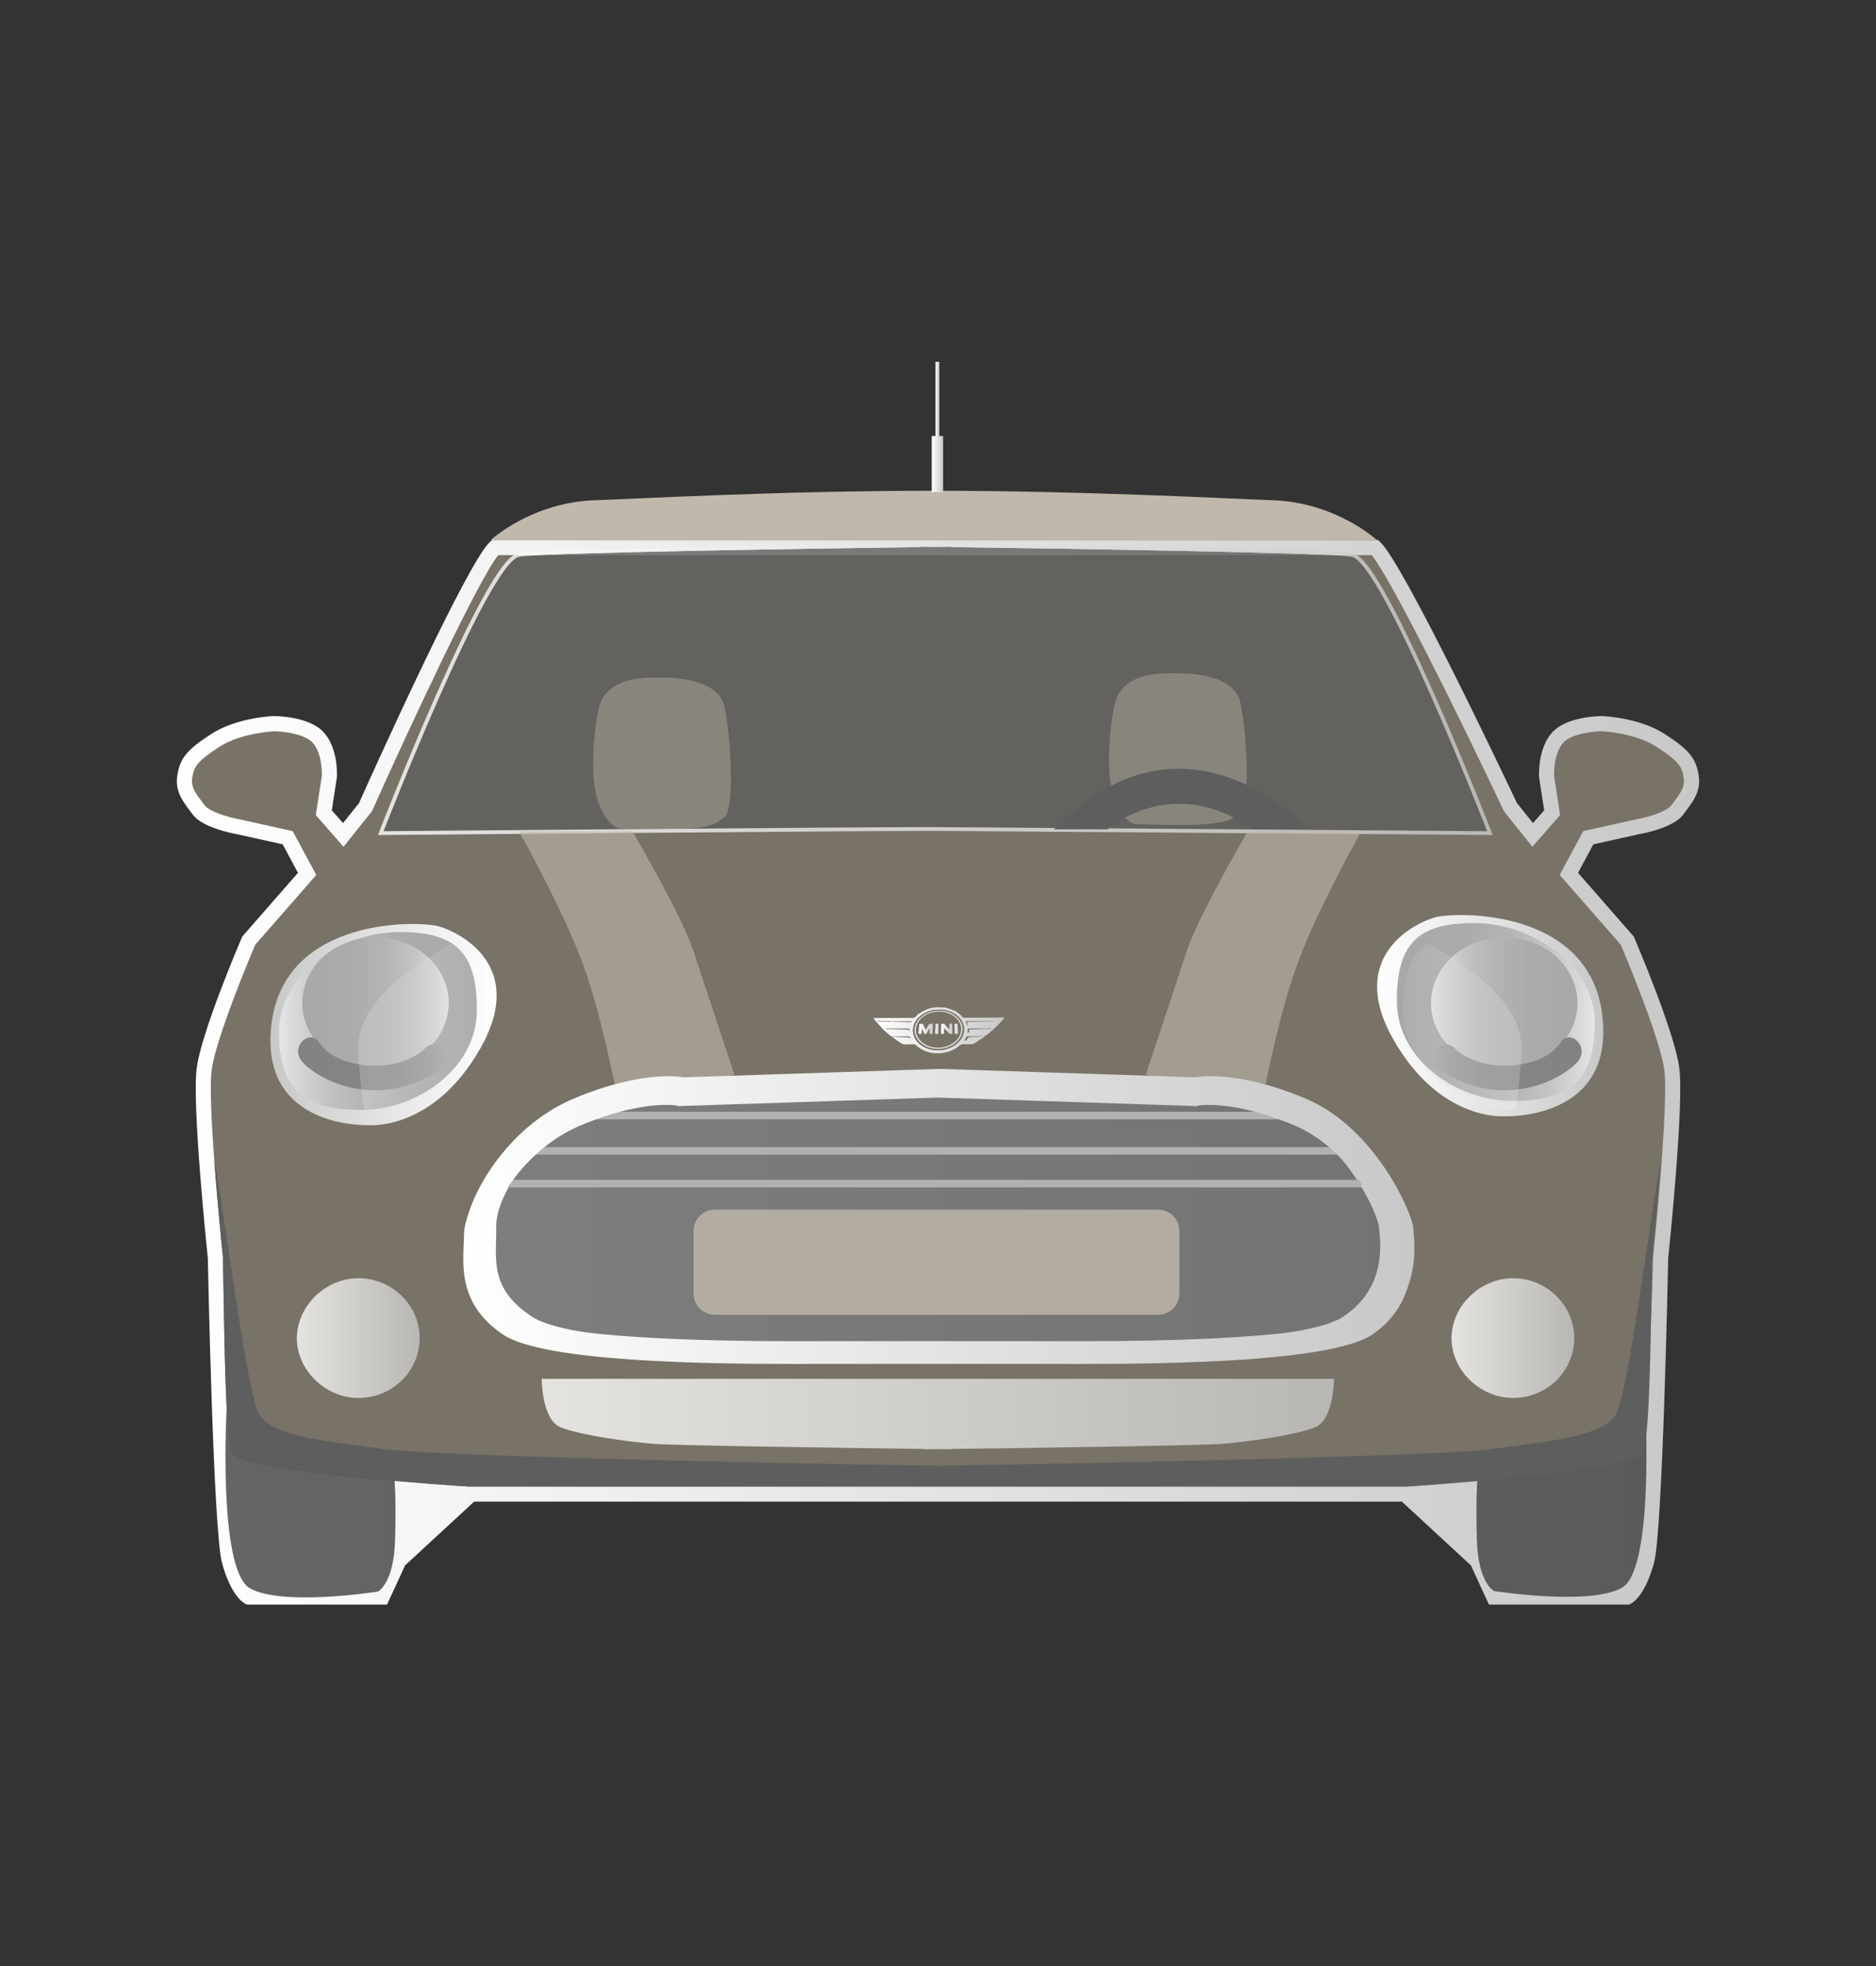 <?xml version="1.0" encoding="utf-8"?>
<!-- Generator: Adobe Illustrator 16.0.0, SVG Export Plug-In . SVG Version: 6.00 Build 0)  -->
<!DOCTYPE svg PUBLIC "-//W3C//DTD SVG 1.1//EN" "http://www.w3.org/Graphics/SVG/1.1/DTD/svg11.dtd">
<svg version="1.1" id="Layer_1" xmlns="http://www.w3.org/2000/svg" xmlns:xlink="http://www.w3.org/1999/xlink" x="0px" y="0px"
	 width="110.5px" height="115.779px" viewBox="0 0 110.5 115.779" enable-background="new 0 0 110.5 115.779" xml:space="preserve">
<rect x="0" y="0" width="110.5" height="115.779" fill="#333333" stroke="none"/>
<g>
	<g>
		<path fill="#787366" d="M80.988,32.239c1.334,1.223,7.981,15.284,7.981,15.284l1.312,1.637l1.146-1.311l-0.328-2.129
			c0,0-0.087-1.475,0.655-2.293c0.74-0.818,2.619-0.819,2.619-0.819s2.039,0.078,3.439,0.983c1.402,0.906,1.672,1.313,1.803,2.128
			c0.129,0.814-0.332,1.304-0.819,1.966c-0.486,0.662-2.293,0.982-2.293,0.982l-2.947,0.654L92.41,51.45l3.438,3.932
			c0,0,2.326,5.417,2.62,7.533c0.293,2.117-0.655,11.137-0.655,11.137s-0.321,16.031-0.817,17.852
			c-0.498,1.82-1.146,2.129-1.146,2.129h-7.861l-0.981-2.129l-4.259-3.93H56.25h-2H27.753l-4.258,3.93l-0.983,2.129h-7.861
			c0,0-0.649-0.309-1.147-2.129c-0.497-1.82-0.818-17.852-0.818-17.852s-0.949-9.018-0.655-11.135s2.62-7.534,2.62-7.534
			l3.439-3.932l-1.147-2.129l-2.948-0.654c0,0-1.806-0.32-2.292-0.982c-0.487-0.662-0.948-1.15-0.819-1.966
			c0.129-0.814,0.399-1.223,1.801-2.128c1.402-0.906,3.439-0.983,3.439-0.983s1.879,0.001,2.621,0.819
			c0.742,0.817,0.655,2.293,0.655,2.293l-0.328,2.129l1.146,1.311l1.311-1.638c0,0,6.294-14.062,7.628-15.283L80.988,32.239
			L80.988,32.239z"/>
		
			<linearGradient id="SVGID_1_" gradientUnits="userSpaceOnUse" x1="18.777" y1="76.697" x2="108.442" y2="76.697" gradientTransform="matrix(1 0 0 -1 -8.36 139.833)">
			<stop  offset="0" style="stop-color:#FFFFFF"/>
			<stop  offset="1" style="stop-color:#C8C8C8"/>
		</linearGradient>
		<path fill="url(#SVGID_1_)" d="M95.949,94.479h-8.246l-1.065-2.309l-4.063-3.752H27.927l-4.065,3.752l-1.065,2.309H14.55
			l-0.091-0.043C14.32,94.37,13.6,93.94,13.075,92.02c-0.502-1.836-0.816-17.055-0.834-17.939
			c-0.061-0.578-0.945-9.107-0.651-11.225c0.298-2.152,2.556-7.426,2.652-7.648l0.028-0.064l3.282-3.751l-0.903-1.678L13.9,49.104
			c-0.312-0.055-1.992-0.388-2.556-1.153c-0.053-0.074-0.106-0.145-0.159-0.214c-0.435-0.577-0.885-1.175-0.741-2.086
			c0.16-1.01,0.571-1.511,2-2.434c1.487-0.961,3.575-1.051,3.664-1.054c0.001,0,0.001,0,0.003,0c0.241,0,2.118,0.03,2.964,0.965
			c0.858,0.944,0.774,2.55,0.77,2.617l-0.005,0.043l-0.296,1.924l0.66,0.753l0.942-1.179c0.75-1.674,6.363-14.143,7.711-15.377
			l0.127-0.116h52.178l0.127,0.116c1.346,1.232,7.277,13.719,8.061,15.375l0.945,1.182l0.66-0.753l-0.303-1.966
			c-0.002-0.068-0.086-1.673,0.771-2.618c0.85-0.938,2.736-0.965,2.949-0.966c0.105,0.005,2.193,0.094,3.682,1.055
			c1.43,0.924,1.841,1.424,2.001,2.434c0.144,0.911-0.308,1.509-0.741,2.086c-0.052,0.069-0.105,0.142-0.158,0.213
			c-0.563,0.768-2.244,1.1-2.574,1.157l-2.73,0.607l-0.902,1.678l3.281,3.751l0.028,0.064c0.096,0.224,2.354,5.496,2.651,7.648
			c0.293,2.117-0.59,10.645-0.65,11.225c-0.02,0.887-0.332,16.104-0.834,17.939c-0.525,1.92-1.246,2.35-1.385,2.416L95.949,94.479z
			 M96.566,85.327c0.396-1.447,0.713-6.84,0.801-11.281l0.004-0.039c0.01-0.09,0.939-8.988,0.656-11.027
			c-0.266-1.914-2.3-6.741-2.562-7.354l-3.597-4.11l1.391-2.58l3.146-0.699c0.695-0.125,1.77-0.456,2.03-0.812
			c0.056-0.075,0.11-0.147,0.165-0.221c0.432-0.573,0.654-0.896,0.572-1.41c-0.1-0.639-0.266-0.96-1.604-1.824
			c-1.285-0.83-3.195-0.911-3.215-0.912c-0.451,0.001-1.775,0.125-2.273,0.672c-0.564,0.625-0.545,1.792-0.541,1.951l0.355,2.31
			l-1.634,1.866l-1.676-2.094l-0.022-0.047c-2.562-5.425-6.65-13.692-7.77-15.028H29.35c-1.103,1.334-4.987,9.597-7.414,15.02
			l-0.023,0.052l-1.678,2.098l-1.633-1.866l0.355-2.31c0.005-0.156,0.025-1.326-0.542-1.951c-0.497-0.548-1.822-0.671-2.291-0.672
			c-0.001,0.001-1.917,0.084-3.197,0.912c-1.338,0.864-1.502,1.187-1.604,1.824c-0.081,0.514,0.141,0.837,0.573,1.41
			c0.054,0.071,0.11,0.146,0.165,0.221c0.262,0.355,1.334,0.688,2.012,0.809l3.166,0.703l1.39,2.58l-3.596,4.11
			c-0.261,0.613-2.296,5.441-2.562,7.353c-0.283,2.039,0.647,10.939,0.657,11.027l0.002,0.039c0.089,4.441,0.112,9.979,0.508,11.428
			c0.329,1.203,13.94,2.057,13.94,2.057h55.34c0,0,11.658-0.875,13.429-1.971C96.469,85.481,96.543,85.405,96.566,85.327z"/>
	</g>
	<path opacity="0.8" fill="#3F3F3F" enable-background="new    " d="M96.904,82.725c0,0,0.557,9.689-1.375,10.766
		c-1.93,1.076-7.535,0.188-7.535,0.188s-0.928-0.482-1.002-2.971c-0.074-2.486,0.03-3.58,0.03-3.58
		c-0.618,0.061,9.361-0.887,9.544-1.801C96.746,84.413,96.926,83.03,96.904,82.725z"/>
	<g opacity="0.8">
		<path fill="#5E5E5E" d="M87.598,48.944c0,0-6.173-15.874-8.01-16.168c-1.521-0.243-17.948-0.486-23.561-0.562
			c0-0.015-0.001-0.025-0.001-0.025s-0.339,0.004-0.933,0.012c-0.594-0.007-0.933-0.012-0.933-0.012s-0.001,0.011-0.001,0.025
			c-5.612,0.076-22.039,0.319-23.56,0.562c-1.837,0.295-8.01,16.168-8.01,16.168s30.007-0.261,32.504-0.243
			C57.591,48.719,87.598,48.944,87.598,48.944z"/>
		
			<linearGradient id="SVGID_2_" gradientUnits="userSpaceOnUse" x1="30.623" y1="99.267" x2="96.285" y2="99.267" gradientTransform="matrix(1 0 0 -1 -8.36 139.833)">
			<stop  offset="0" style="stop-color:#FFFFFF"/>
			<stop  offset="1" style="stop-color:#C8C8C8"/>
		</linearGradient>
		<path fill="url(#SVGID_2_)" d="M56.027,32.188c0,0,0.001,0.011,0.001,0.025c5.611,0.076,22.038,0.319,23.561,0.562
			c1.837,0.295,8.01,16.168,8.01,16.168s-30.007-0.225-32.503-0.243c-0.086,0-0.202-0.001-0.351-0.001
			c-4.165,0-32.153,0.244-32.153,0.244s6.173-15.874,8.01-16.168c1.521-0.243,17.948-0.486,23.56-0.562
			c0-0.015,0.001-0.025,0.001-0.025s0.339,0.004,0.933,0.012C55.688,32.192,56.027,32.188,56.027,32.188 M53.948,31.963
			l-0.001,0.028c-6.705,0.094-21.891,0.325-23.382,0.563c-0.344,0.056-0.903,0.419-2.187,2.763c-0.744,1.359-1.644,3.23-2.676,5.562
			c-1.755,3.964-3.305,7.942-3.32,7.981l-0.119,0.308l0.329-0.003c0.28-0.002,28.035-0.242,32.152-0.242c0.15,0,0.265,0,0.349,0
			l32.503,0.242l0.329,0.003l-0.121-0.307c-0.014-0.039-1.564-4.019-3.32-7.981c-1.029-2.331-1.931-4.202-2.675-5.562
			c-1.282-2.344-1.843-2.708-2.187-2.763c-1.491-0.238-16.678-0.471-23.383-0.563l-0.001-0.027l-0.215,0.001l-0.934,0.012
			l-0.928-0.012L53.948,31.963L53.948,31.963z"/>
	</g>
	<path opacity="0.6" fill="#C0B9AB" enable-background="new    " d="M80.181,48.944h-6.683c0,0-2.896,4.951-3.563,6.964
		c-0.668,2.015-2.448,7.378-2.448,7.378s6.772,1.221,7.016,0.652c0.117-0.271,0.832-4.316,2.005-7.422
		C77.678,53.41,80.181,48.944,80.181,48.944z"/>
	<path opacity="0.6" fill="#C0B9AB" enable-background="new    " d="M30.568,48.944h6.682c0,0,2.896,4.951,3.563,6.964
		c0.668,2.015,2.45,7.378,2.45,7.378s-6.774,1.221-7.016,0.652c-0.117-0.271-0.832-4.316-2.004-7.422
		C33.07,53.41,30.568,48.944,30.568,48.944z"/>
	<path opacity="0.8" fill="#C0B9AB" enable-background="new    " d="M82.055,76.079c0,0.697-1.057,1.264-2.357,1.264H30.971
		c-1.303,0-2.357-0.566-2.357-1.264v-3.668c0-0.695,1.055-1.262,2.357-1.262h48.726c1.303,0,2.357,0.564,2.357,1.262V76.079z"/>
	
		<linearGradient id="SVGID_3_" gradientUnits="userSpaceOnUse" x1="35.77" y1="68.388" x2="91.671" y2="68.388" gradientTransform="matrix(1 0 0 -1 -8.36 139.833)">
		<stop  offset="0" style="stop-color:#FFFFFF"/>
		<stop  offset="1" style="stop-color:#C8C8C8"/>
	</linearGradient>
	<path fill="url(#SVGID_3_)" d="M76.89,64.68c-4.162-1.744-6.435-1.246-6.435-1.246l-15.071-0.496l-0.001-0.002l-0.032,0.002
		l-0.032-0.002l-0.001,0.002l-15.073,0.496c0,0-2.271-0.498-6.434,1.246c-4.163,1.742-6.351,6.121-6.358,7.635
		c-0.008,1.516-0.53,3.98,2.271,5.895c2.801,1.914,15.593,1.742,19.604,1.742c1.883,0,3.581,0,4.854,0c1.44,0,2.336,0,2.336,0
		c1.272,0,2.972,0,4.854,0c4.011,0,16.804,0.172,19.603-1.742c2.802-1.914,2.326-5.059,2.272-5.895
		C83.193,71.479,81.053,66.423,76.89,64.68z"/>
	<path opacity="0.8" fill="#5E5E5E" enable-background="new    " d="M75.299,65.43c-3.881-1.561-4.531-1.068-5.996-1.113
		c-1.466-0.047-14.047-0.443-14.047-0.443V63.87l-0.03,0.004l-0.03-0.004l-0.001,0.004l-14.047,0.443c0,0-2.117-0.447-5.997,1.113
		c-3.88,1.559-5.968,5.059-5.926,6.83c0.043,1.771-0.493,3.561,2.117,5.271c2.61,1.711,14.532,1.559,18.271,1.559
		c1.754,0,3.337,0,4.524,0c1.343,0,2.177,0,2.177,0c1.188,0,2.771,0,4.524,0c3.738,0,15.66,0.152,18.271-1.559
		c2.608-1.713,2.2-4.426,2.116-5.271C81.14,71.415,79.18,66.989,75.299,65.43z"/>
	<g>
		<line fill="none" x1="31.309" y1="67.762" x2="78.756" y2="67.762"/>
		<rect x="31.309" y="67.542" fill="#B1B1B1" width="47.447" height="0.443"/>
	</g>
	<g>
		<line fill="none" x1="29.913" y1="69.694" x2="80.181" y2="69.694"/>
		<rect x="29.913" y="69.471" fill="#B1B1B1" width="50.268" height="0.445"/>
	</g>
	<g>
		<line fill="none" x1="34.13" y1="65.686" x2="76.375" y2="65.686"/>
		<rect x="34.13" y="65.462" fill="#B1B1B1" width="42.245" height="0.445"/>
	</g>
	
		<linearGradient id="SVGID_4_" gradientUnits="userSpaceOnUse" x1="34.261" y1="-671.482" x2="41.494" y2="-671.482" gradientTransform="matrix(1 0 0 -1 -16.775 -592.694)">
		<stop  offset="0" style="stop-color:#FFFFFF"/>
		<stop  offset="1" style="stop-color:#C8C8C8"/>
	</linearGradient>
	<path opacity="0.8" fill="url(#SVGID_4_)" enable-background="new    " d="M21.218,82.311c1.968-0.055,3.516-1.631,3.501-3.553
		c-0.015-1.9-1.617-3.479-3.567-3.496c-2.028-0.018-3.75,1.725-3.663,3.688C17.581,80.815,19.3,82.372,21.218,82.311z"/>
	
		<linearGradient id="SVGID_5_" gradientUnits="userSpaceOnUse" x1="102.27" y1="-671.482" x2="109.502" y2="-671.482" gradientTransform="matrix(1 0 0 -1 -16.775 -592.694)">
		<stop  offset="0" style="stop-color:#FFFFFF"/>
		<stop  offset="1" style="stop-color:#C8C8C8"/>
	</linearGradient>
	<path opacity="0.8" fill="url(#SVGID_5_)" enable-background="new    " d="M89.226,82.311c1.968-0.055,3.517-1.631,3.501-3.553
		c-0.015-1.9-1.617-3.479-3.566-3.496c-2.027-0.018-3.75,1.725-3.662,3.688C85.589,80.815,87.308,82.372,89.226,82.311z"/>
	
		<linearGradient id="SVGID_6_" gradientUnits="userSpaceOnUse" x1="40.264" y1="56.572" x2="86.934" y2="56.572" gradientTransform="matrix(1 0 0 -1 -8.36 139.833)">
		<stop  offset="0" style="stop-color:#FFFFFF"/>
		<stop  offset="1" style="stop-color:#C8C8C8"/>
	</linearGradient>
	<path opacity="0.8" fill="url(#SVGID_6_)" enable-background="new    " d="M56.034,81.186h-1.589H31.904c0,0,0,2.398,1.114,2.854
		c1.113,0.451,3.861,0.842,5.42,0.971c1.256,0.104,11.917,0.252,16.007,0.305v0.021c0,0,0.291-0.004,0.794-0.012
		c0.504,0.008,0.795,0.012,0.795,0.012v-0.021c4.087-0.053,14.751-0.199,16.007-0.305c1.559-0.129,4.306-0.52,5.42-0.971
		c1.113-0.453,1.113-2.854,1.113-2.854H56.034z"/>
	
		<linearGradient id="SVGID_7_" gradientUnits="userSpaceOnUse" x1="59.816" y1="79.171" x2="67.515" y2="79.171" gradientTransform="matrix(1 0 0 -1 -8.36 139.833)">
		<stop  offset="0" style="stop-color:#FFFFFF"/>
		<stop  offset="1" style="stop-color:#C8C8C8"/>
	</linearGradient>
	<path fill="url(#SVGID_7_)" d="M55.638,59.317c0.02,0.002,0.039,0.006,0.059,0.01c0.006,0.006,0.011,0.016,0.018,0.018
		c0.212,0.033,0.398,0.143,0.605,0.195c0.002,0.006,0.003,0.014,0.005,0.02c-0.007,0.021,0.012,0.031,0.024,0.037
		c0.133,0.07,0.239,0.17,0.334,0.277c0.034,0.041,0.066,0.053,0.118,0.053c0.282-0.002,0.564-0.002,0.848-0.002
		c0.173-0.002,0.346-0.006,0.52-0.01c0.328,0,0.657,0,0.985-0.002c0.008,0.037-0.024,0.059-0.045,0.084
		c-0.277,0.328-0.593,0.623-0.93,0.898c-0.102,0.082-0.202,0.148-0.344,0.125c-0.286,0-0.571-0.002-0.856-0.002
		c-0.021,0-0.046-0.004-0.059,0.021c-0.035,0.076-0.071,0.152-0.108,0.229c0.115,0.043,0.143-0.039,0.167-0.107
		c0.021-0.062,0.056-0.082,0.123-0.086c0.244-0.008,0.489-0.023,0.733-0.039c0.044,0.004,0.091-0.033,0.156,0.02
		c-0.02,0.006-0.033,0.008-0.046,0.018c-0.158,0.104-0.318,0.207-0.474,0.316c-0.104,0.074-0.214,0.107-0.346,0.096
		c-0.089-0.008-0.179,0.006-0.268-0.002c-0.162-0.014-0.31,0.006-0.414,0.143c-0.009,0.008-0.02,0.012-0.027,0.02
		c-0.394,0.283-0.842,0.4-1.332,0.367c-0.44-0.031-0.83-0.182-1.141-0.488c-0.03-0.027-0.062-0.033-0.101-0.033
		c-0.162,0-0.324-0.006-0.485,0.002c-0.112,0.006-0.207-0.02-0.297-0.082c-0.165-0.117-0.345-0.217-0.49-0.355
		c0.007-0.01,0.016-0.014,0.028-0.014c0.299,0.031,0.6,0.027,0.899,0.045c0.057,0.004,0.107,0.004,0.128,0.084
		c0.008-0.115-0.021-0.148-0.111-0.148c-0.298,0-0.596,0-0.894,0c-0.021,0-0.053-0.016-0.065,0.02c-0.006,0-0.013,0-0.019,0
		c-0.015-0.016-0.031-0.025-0.053-0.027c-0.004,0-0.007-0.002-0.007-0.006c-0.027-0.045-0.072-0.07-0.114-0.1
		c0-0.004-0.003-0.006-0.007-0.004c-0.005-0.006-0.01-0.01-0.015-0.016c-0.041-0.031-0.083-0.062-0.122-0.098
		c-0.214-0.188-0.401-0.395-0.584-0.607c-0.065-0.076-0.141-0.148-0.18-0.242c0.764-0.004,1.528-0.006,2.292-0.008
		c0.118,0,0.255-0.092,0.302-0.205l-0.002,0.002c0.044-0.057,0.122-0.059,0.175-0.104c0.068-0.059,0.155-0.088,0.234-0.133
		c0.133-0.07,0.28-0.119,0.423-0.148c0.15-0.029,0.313-0.045,0.474-0.039C55.45,59.309,55.543,59.339,55.638,59.317z M52.417,60.134
		c-0.011-0.004-0.021-0.012-0.031-0.012c-0.226,0-0.451,0-0.677,0c-0.014,0-0.029,0.002-0.026,0.023
		c0.007,0.002,0.016,0.008,0.022,0.008c0.229,0.014,0.457-0.018,0.684,0.018c0.009,0.002,0.02-0.01,0.029-0.016
		c0.282,0.008,0.564,0.016,0.847,0.021c0.127,0.004,0.253,0.008,0.38,0.012c0.029,0,0.056-0.006,0.055-0.037
		c-0.001-0.035-0.034-0.018-0.054-0.02c-0.02-0.004-0.04-0.002-0.061-0.002C53.196,60.132,52.806,60.134,52.417,60.134z
		 M58.097,60.577c0.109,0.01,0.221-0.008,0.328-0.012c0-0.002,0-0.004-0.002-0.014c-0.106-0.01-0.218-0.006-0.326,0.002
		c-0.317,0-0.637,0.002-0.954,0.002c-0.138,0-0.143,0.002-0.14,0.131c0.002,0.035-0.062,0.111,0.031,0.113
		c0.08,0.002,0.046-0.078,0.045-0.115c-0.004-0.068,0.024-0.072,0.083-0.072C57.474,60.602,57.785,60.591,58.097,60.577z
		 M55.327,59.444c-0.425,0.004-0.801,0.119-1.12,0.381c-0.58,0.477-0.572,1.24,0.018,1.691c0.647,0.496,1.718,0.408,2.265-0.186
		c0.414-0.449,0.394-1.062-0.057-1.48C56.126,59.567,55.746,59.452,55.327,59.444z M58.576,60.139c0-0.006,0-0.01,0-0.014
		c-0.562,0-1.126,0-1.692,0c0.026,0.07,0.05,0.135,0.073,0.199c0.007,0.02,0.017,0.035,0.043,0.029
		c0.033-0.008,0.016-0.029,0.011-0.045c-0.01-0.027-0.017-0.053-0.03-0.076c-0.026-0.049-0.013-0.059,0.041-0.061
		c0.346-0.004,0.688-0.014,1.032-0.02C58.228,60.151,58.402,60.143,58.576,60.139z M52.161,60.569
		c0.006,0.027,0.022,0.023,0.036,0.023c0.389,0.012,0.778,0.021,1.167,0.031c0.093,0.002,0.185-0.01,0.185,0.115
		c0,0.004,0.007,0.006,0.015,0.012c0-0.033-0.005-0.064,0.001-0.094c0.017-0.082-0.02-0.098-0.102-0.096
		c-0.407,0.004-0.814,0.002-1.222,0.002C52.215,60.565,52.189,60.567,52.161,60.569z M58.617,60.11c0.11,0.014,0.222,0.055,0.334,0
		C58.839,60.11,58.728,60.11,58.617,60.11z"/>
	<path fill="none" d="M57.836,61.02c0.142,0.023,0.242-0.041,0.344-0.125c0.337-0.275,0.65-0.57,0.93-0.898
		c0.021-0.023,0.053-0.045,0.045-0.082c0.002-0.01,0.002-0.018,0.002-0.023c0.026-0.008,0.055-0.012,0.086,0.006
		c-0.158,0.211-0.336,0.402-0.524,0.584c-0.398,0.387-0.841,0.725-1.326,1.01c-0.045,0.029-0.091,0.041-0.146,0.041
		c-0.174-0.002-0.349,0.002-0.521-0.002c-0.072-0.002-0.123,0.021-0.175,0.066c-0.657,0.584-1.788,0.625-2.489,0.094
		c-0.016-0.014-0.034-0.021-0.046-0.039c-0.086-0.109-0.202-0.135-0.341-0.121c-0.092,0.012-0.186-0.006-0.277,0.004
		c-0.16,0.021-0.29-0.029-0.414-0.119c-0.156-0.111-0.322-0.213-0.466-0.34c0.018-0.006,0.021-0.02,0.023-0.033
		c0.006,0,0.013,0,0.019,0l-0.002-0.002c-0.002,0.014,0.002,0.02,0.019,0.018l-0.002-0.002c0.146,0.141,0.325,0.24,0.49,0.355
		c0.09,0.064,0.185,0.09,0.297,0.082c0.161-0.006,0.323,0,0.485-0.002c0.039,0,0.07,0.008,0.101,0.035
		c0.311,0.307,0.7,0.457,1.141,0.486c0.49,0.033,0.938-0.082,1.332-0.367c0.009-0.008,0.021-0.012,0.027-0.02
		c0.104-0.135,0.252-0.154,0.414-0.143c0.089,0.008,0.179-0.004,0.268,0.004c0.132,0.012,0.241-0.021,0.346-0.098
		c0.154-0.109,0.314-0.211,0.474-0.316c0.013-0.008,0.026-0.012,0.046-0.018c-0.065-0.053-0.112-0.014-0.156-0.018
		C57.836,61.032,57.836,61.026,57.836,61.02z"/>
	<path fill="none" d="M54.052,59.727c-0.047,0.113-0.184,0.205-0.302,0.207c-0.764,0-1.527,0.004-2.292,0.006
		c-0.021-0.012-0.043-0.018-0.067-0.014c0.013-0.039,0.047-0.021,0.07-0.021c0.342-0.002,0.683,0,1.024-0.002
		c0.434,0,0.867-0.006,1.301-0.006c0.047,0,0.078-0.014,0.111-0.047C53.944,59.805,53.978,59.743,54.052,59.727z"/>
	<path fill="none" d="M55.638,59.317c-0.095,0.021-0.188-0.008-0.282-0.01c-0.16-0.008-0.323,0.008-0.474,0.039
		c-0.143,0.029-0.29,0.078-0.423,0.148c-0.079,0.043-0.166,0.074-0.234,0.133c-0.053,0.043-0.131,0.047-0.175,0.102
		c0.151-0.166,0.354-0.256,0.565-0.332c0.064-0.023,0.132-0.039,0.198-0.057c0.029,0.025,0.041,0.016,0.044-0.02
		c0.222-0.035,0.445-0.055,0.671-0.035C55.566,59.29,55.612,59.276,55.638,59.317z"/>
	<path fill="none" d="M51.391,59.927c0.024-0.004,0.047,0.002,0.067,0.014c0.04,0.094,0.115,0.166,0.18,0.244
		c0.183,0.213,0.37,0.42,0.584,0.607c0.039,0.033,0.081,0.064,0.122,0.098c-0.019,0.002-0.036,0.004-0.054,0.006
		c-0.342-0.275-0.629-0.596-0.886-0.939C51.399,59.946,51.396,59.934,51.391,59.927z"/>
	<path fill="#787366" d="M55.327,59.444c0.419,0.008,0.799,0.123,1.105,0.406c0.449,0.418,0.471,1.031,0.057,1.48
		c-0.547,0.594-1.617,0.682-2.265,0.186c-0.59-0.451-0.598-1.217-0.018-1.691C54.527,59.563,54.903,59.448,55.327,59.444z
		 M55.359,59.512c-0.359,0-0.659,0.076-0.929,0.244c-0.735,0.459-0.743,1.332-0.018,1.775c0.571,0.35,1.414,0.275,1.907-0.164
		c0.493-0.441,0.495-1.096-0.002-1.514C56.035,59.616,55.697,59.516,55.359,59.512z"/>
	<path fill="#E8E7E7" d="M58.617,60.11c0.11,0,0.223,0,0.334,0C58.838,60.163,58.728,60.124,58.617,60.11z"/>
	<path fill="#F9F9F9" d="M52.557,61.036c0.012,0.004,0.029-0.004,0.019,0.02C52.559,61.059,52.555,61.052,52.557,61.036z"/>
	<path fill="#E8E7E7" d="M55.359,59.512c0.338,0.004,0.677,0.104,0.959,0.342c0.498,0.42,0.495,1.072,0.002,1.514
		s-1.336,0.516-1.907,0.164c-0.726-0.443-0.718-1.316,0.018-1.773C54.7,59.589,54.999,59.512,55.359,59.512z M55.233,61.68
		c0.326,0.006,0.652-0.092,0.917-0.273c0.619-0.428,0.608-1.211-0.023-1.611c-0.53-0.338-1.312-0.291-1.792,0.107
		c-0.507,0.422-0.509,1.072,0.001,1.48C54.593,61.591,54.899,61.675,55.233,61.68z"/>
	<path fill="#787366" d="M55.233,61.68c-0.334-0.006-0.64-0.09-0.897-0.297c-0.51-0.408-0.508-1.059-0.001-1.48
		c0.479-0.398,1.262-0.445,1.792-0.107c0.633,0.4,0.644,1.184,0.023,1.611C55.886,61.589,55.559,61.686,55.233,61.68z
		 M54.302,60.583c0.006,0,0.011,0,0.016,0c0.036,0.082,0.073,0.16,0.107,0.242c0.013,0.029,0.021,0.057,0.064,0.053
		c0.041-0.002,0.076,0.002,0.099-0.045c0.036-0.072,0.08-0.145,0.122-0.215c0.008-0.014,0.012-0.035,0.034-0.027
		c0.022,0.006,0.016,0.025,0.016,0.041c-0.003,0.061-0.006,0.119-0.011,0.18c-0.003,0.035-0.01,0.078,0.051,0.064
		c0.044-0.012,0.124,0.047,0.128-0.055c0.005-0.162,0.015-0.322,0.021-0.48c0.001-0.02,0.009-0.041-0.009-0.057
		c-0.035-0.027-0.208,0.006-0.232,0.047c-0.06,0.098-0.118,0.197-0.18,0.299c-0.01-0.008-0.013-0.01-0.015-0.012
		c-0.032-0.07-0.064-0.141-0.096-0.211c-0.062-0.133-0.062-0.131-0.212-0.127c-0.041,0.002-0.054,0.014-0.057,0.051
		c-0.013,0.16-0.03,0.32-0.045,0.48c-0.002,0.027-0.023,0.078,0.038,0.064c0.048-0.012,0.131,0.051,0.139-0.055
		C54.287,60.743,54.296,60.665,54.302,60.583z M55.921,60.624c-0.104-0.115-0.193-0.209-0.278-0.311
		c-0.054-0.061-0.125-0.037-0.186-0.031c-0.043,0.008-0.019,0.062-0.021,0.094c-0.007,0.145-0.006,0.289-0.013,0.436
		c-0.003,0.053,0.011,0.078,0.069,0.066c0.045-0.01,0.118,0.033,0.111-0.062c-0.006-0.09-0.001-0.182-0.001-0.271
		c0.107,0.094,0.197,0.186,0.276,0.285c0.056,0.07,0.128,0.045,0.196,0.047c0.027,0.002,0.024-0.023,0.024-0.041
		c-0.002-0.17-0.006-0.34-0.008-0.51c-0.001-0.082-0.063-0.039-0.102-0.045c-0.035-0.008-0.075-0.012-0.071,0.047
		C55.925,60.419,55.921,60.51,55.921,60.624z M56.43,60.583c-0.005,0-0.011,0-0.017,0c0-0.084,0-0.168,0-0.252
		c0-0.098-0.078-0.045-0.121-0.055c-0.048-0.012-0.063,0.01-0.062,0.059c0.009,0.141,0.009,0.281,0.012,0.424
		c0.004,0.131,0.004,0.131,0.142,0.119c0.037-0.004,0.05-0.014,0.049-0.049C56.428,60.747,56.43,60.665,56.43,60.583z
		 M55.106,60.587c-0.006,0-0.013,0-0.019,0c0,0.078,0.004,0.156-0.002,0.234c-0.002,0.045,0.013,0.061,0.057,0.057
		c0.023-0.002,0.047-0.002,0.069,0c0.041,0.004,0.061-0.006,0.062-0.053c0.001-0.162,0.006-0.326,0.014-0.488
		c0.003-0.047-0.016-0.068-0.062-0.059c-0.042,0.012-0.12-0.041-0.118,0.057C55.107,60.419,55.106,60.503,55.106,60.587z"/>
	
		<linearGradient id="SVGID_8_" gradientUnits="userSpaceOnUse" x1="62.46" y1="79.255" x2="63.313" y2="79.255" gradientTransform="matrix(1 0 0 -1 -8.36 139.833)">
		<stop  offset="0" style="stop-color:#FFFFFF"/>
		<stop  offset="1" style="stop-color:#C8C8C8"/>
	</linearGradient>
	<path fill="url(#SVGID_8_)" d="M54.302,60.583c-0.006,0.082-0.015,0.16-0.021,0.238c-0.008,0.105-0.091,0.045-0.139,0.055
		c-0.062,0.014-0.04-0.035-0.038-0.064c0.015-0.158,0.032-0.318,0.045-0.479c0.003-0.037,0.016-0.051,0.057-0.053
		c0.15-0.004,0.15-0.006,0.212,0.129c0.031,0.07,0.063,0.141,0.096,0.209c0.002,0.002,0.005,0.006,0.015,0.014
		c0.062-0.102,0.12-0.201,0.18-0.301c0.024-0.039,0.197-0.074,0.232-0.047c0.018,0.018,0.01,0.037,0.009,0.057
		c-0.007,0.16-0.017,0.32-0.021,0.48c-0.004,0.104-0.084,0.043-0.128,0.055c-0.061,0.016-0.054-0.027-0.051-0.062
		c0.005-0.061,0.008-0.121,0.011-0.18c0-0.018,0.007-0.037-0.016-0.041c-0.022-0.008-0.026,0.014-0.034,0.025
		c-0.042,0.072-0.086,0.143-0.122,0.217c-0.022,0.045-0.058,0.043-0.099,0.045c-0.043,0.002-0.052-0.023-0.064-0.053
		c-0.034-0.082-0.071-0.162-0.107-0.244C54.313,60.583,54.308,60.583,54.302,60.583z M54.738,60.573
		c0.005,0.004,0.009,0.008,0.013,0.012c0.004-0.008,0.009-0.014,0.011-0.021c0.001-0.002-0.006-0.008-0.01-0.012
		C54.746,60.559,54.743,60.565,54.738,60.573z"/>
	
		<linearGradient id="SVGID_9_" gradientUnits="userSpaceOnUse" x1="63.784" y1="79.258" x2="64.461" y2="79.258" gradientTransform="matrix(1 0 0 -1 -8.36 139.833)">
		<stop  offset="0" style="stop-color:#FFFFFF"/>
		<stop  offset="1" style="stop-color:#C8C8C8"/>
	</linearGradient>
	<path fill="url(#SVGID_9_)" d="M55.921,60.624c0-0.113,0.004-0.205,0-0.297c-0.004-0.059,0.036-0.055,0.071-0.049
		c0.037,0.008,0.101-0.035,0.102,0.047c0.002,0.168,0.006,0.34,0.008,0.508c0,0.02,0.003,0.043-0.024,0.041
		c-0.068,0-0.142,0.025-0.196-0.047c-0.079-0.1-0.168-0.191-0.276-0.283c0,0.09-0.005,0.182,0.001,0.27
		c0.007,0.098-0.066,0.055-0.111,0.062c-0.059,0.012-0.072-0.014-0.069-0.066c0.007-0.145,0.006-0.289,0.013-0.434
		c0.002-0.033-0.022-0.088,0.021-0.094c0.061-0.008,0.132-0.029,0.186,0.031C55.728,60.415,55.818,60.509,55.921,60.624z"/>
	
		<linearGradient id="SVGID_10_" gradientUnits="userSpaceOnUse" x1="64.589" y1="79.257" x2="64.791" y2="79.257" gradientTransform="matrix(1 0 0 -1 -8.36 139.833)">
		<stop  offset="0" style="stop-color:#FFFFFF"/>
		<stop  offset="1" style="stop-color:#C8C8C8"/>
	</linearGradient>
	<path fill="url(#SVGID_10_)" d="M56.43,60.583c0,0.082-0.002,0.164,0.001,0.246c0.001,0.035-0.012,0.045-0.049,0.049
		c-0.138,0.012-0.138,0.012-0.142-0.119c-0.003-0.143-0.003-0.283-0.012-0.424c-0.001-0.049,0.016-0.07,0.062-0.059
		c0.043,0.01,0.121-0.043,0.121,0.055c0,0.084,0,0.168,0,0.252C56.419,60.583,56.425,60.583,56.43,60.583z"/>
	
		<linearGradient id="SVGID_11_" gradientUnits="userSpaceOnUse" x1="63.445" y1="79.257" x2="63.648" y2="79.257" gradientTransform="matrix(1 0 0 -1 -8.36 139.833)">
		<stop  offset="0" style="stop-color:#FFFFFF"/>
		<stop  offset="1" style="stop-color:#C8C8C8"/>
	</linearGradient>
	<path fill="url(#SVGID_11_)" d="M55.106,60.587c0-0.084,0.001-0.168,0-0.252c-0.002-0.098,0.076-0.045,0.118-0.057
		c0.047-0.01,0.065,0.012,0.062,0.059c-0.008,0.162-0.013,0.326-0.014,0.488c-0.001,0.047-0.021,0.057-0.062,0.053
		c-0.022-0.002-0.046-0.002-0.069,0c-0.044,0.004-0.059-0.012-0.057-0.057c0.006-0.078,0.002-0.156,0.002-0.234
		C55.093,60.587,55.1,60.587,55.106,60.587z"/>
	<path fill="#2B2B2B" d="M54.738,60.573c0.005-0.008,0.009-0.014,0.014-0.021c0.004,0.004,0.011,0.01,0.01,0.012
		c-0.002,0.008-0.007,0.014-0.011,0.021C54.746,60.581,54.743,60.577,54.738,60.573z"/>
	<path opacity="0.8" fill="#C0B9AB" enable-background="new    " d="M69.471,76.153c0,0.697-0.564,1.264-1.264,1.264H42.112
		c-0.697,0-1.262-0.564-1.262-1.264v-3.666c0-0.697,0.565-1.264,1.262-1.264h26.095c0.697,0,1.264,0.566,1.264,1.264V76.153z"/>
	<g>
		<path fill="#C0B9AB" d="M74.929,29.453c-1.755-0.052-10.871-0.557-19.956-0.557c-9.085,0-18.139,0.505-19.894,0.557
			c-3.752,0.111-6.164,2.339-6.164,2.339h25.493h1.19h25.493C81.092,31.793,78.68,29.566,74.929,29.453z"/>
	</g>
	<g>
		<line fill="none" x1="55.215" y1="28.978" x2="55.215" y2="25.674"/>
		
			<linearGradient id="SVGID_12_" gradientUnits="userSpaceOnUse" x1="63.241" y1="112.508" x2="63.909" y2="112.508" gradientTransform="matrix(1 0 0 -1 -8.36 139.833)">
			<stop  offset="0" style="stop-color:#FFFFFF"/>
			<stop  offset="1" style="stop-color:#C8C8C8"/>
		</linearGradient>
		<rect x="54.881" y="25.674" fill="url(#SVGID_12_)" width="0.668" height="3.304"/>
	</g>
	<g>
		<line fill="none" x1="55.215" y1="21.3" x2="55.215" y2="25.712"/>
		
			<linearGradient id="SVGID_13_" gradientUnits="userSpaceOnUse" x1="63.463" y1="116.328" x2="63.687" y2="116.328" gradientTransform="matrix(1 0 0 -1 -8.36 139.833)">
			<stop  offset="0" style="stop-color:#FFFFFF"/>
			<stop  offset="1" style="stop-color:#C8C8C8"/>
		</linearGradient>
		<rect x="55.103" y="21.3" fill="url(#SVGID_13_)" width="0.224" height="4.412"/>
	</g>
	
		<linearGradient id="SVGID_14_" gradientUnits="userSpaceOnUse" x1="89.473" y1="80.03" x2="102.798" y2="80.03" gradientTransform="matrix(1 0 0 -1 -8.36 139.833)">
		<stop  offset="0" style="stop-color:#FFFFFF"/>
		<stop  offset="1" style="stop-color:#C8C8C8"/>
	</linearGradient>
	<path fill="url(#SVGID_14_)" d="M84.517,54.019c-1.218,0.344-5.196,2.304-2.464,7.152c2.732,4.848,6.51,4.555,6.51,4.555
		s6.588,0.32,5.812-5.975C93.597,53.456,85.736,53.675,84.517,54.019z"/>
	
		<linearGradient id="SVGID_15_" gradientUnits="userSpaceOnUse" x1="90.637" y1="80.246" x2="102.293" y2="80.246" gradientTransform="matrix(1 0 0 -1 -8.36 139.833)">
		<stop  offset="0" style="stop-color:#A8A8A8"/>
		<stop  offset="0.344" style="stop-color:#ABABAB"/>
		<stop  offset="0.563" style="stop-color:#B4B4B4"/>
		<stop  offset="0.748" style="stop-color:#C2C2C2"/>
		<stop  offset="0.913" style="stop-color:#D7D7D7"/>
		<stop  offset="1" style="stop-color:#E6E6E6"/>
	</linearGradient>
	<path fill="url(#SVGID_15_)" d="M93.934,60.231c0,3.445-1.544,4.594-4.845,4.594c-3.302,0-6.812-2.441-6.812-5.887
		c0-3.444,1.283-4.587,4.584-4.587S93.934,56.785,93.934,60.231z"/>
	<path opacity="0.4" fill="#C0B9AB" enable-background="new    " d="M67.105,48.531c0,0-0.803,0.191-1.438-1.438
		s-0.239-4.732,0-5.672c0.238-0.94,1.021-1.87,3.609-1.773c0,0,3.362-0.161,3.775,1.691c0.412,1.853,0.609,6.113,0,6.521
		C72.441,48.267,72.515,48.723,67.105,48.531z"/>
	<path fill="#5E5E5E" d="M65.242,48.831c0,0,3.75-3.379,8.574,0h3.268c0,0-7.238-8.019-14.997,0H65.242z"/>
	
		<linearGradient id="SVGID_16_" gradientUnits="userSpaceOnUse" x1="-293.24" y1="79.504" x2="-279.916" y2="79.504" gradientTransform="matrix(-1 0 0 -1 -263.988 139.833)">
		<stop  offset="0" style="stop-color:#FFFFFF"/>
		<stop  offset="1" style="stop-color:#C8C8C8"/>
	</linearGradient>
	<path fill="url(#SVGID_16_)" d="M25.848,54.546c1.219,0.344,5.197,2.304,2.464,7.15c-2.732,4.85-6.509,4.555-6.509,4.555
		s-6.589,0.32-5.812-5.973C16.768,53.984,24.63,54.202,25.848,54.546z"/>
	
		<linearGradient id="SVGID_17_" gradientUnits="userSpaceOnUse" x1="-292.077" y1="79.719" x2="-280.42" y2="79.719" gradientTransform="matrix(-1 0 0 -1 -263.988 139.833)">
		<stop  offset="0" style="stop-color:#A8A8A8"/>
		<stop  offset="0.344" style="stop-color:#ABABAB"/>
		<stop  offset="0.563" style="stop-color:#B4B4B4"/>
		<stop  offset="0.748" style="stop-color:#C2C2C2"/>
		<stop  offset="0.913" style="stop-color:#D7D7D7"/>
		<stop  offset="1" style="stop-color:#E6E6E6"/>
	</linearGradient>
	<path fill="url(#SVGID_17_)" d="M16.432,60.759c0,3.443,1.544,4.594,4.845,4.594c3.301,0,6.811-2.443,6.811-5.887
		c0-3.445-1.283-4.588-4.584-4.588C20.203,54.877,16.432,57.315,16.432,60.759z"/>
	
		<linearGradient id="SVGID_18_" gradientUnits="userSpaceOnUse" x1="35.648" y1="68.035" x2="91.548" y2="68.035" gradientTransform="matrix(1 0 0 -1 -8.36 139.833)">
		<stop  offset="0" style="stop-color:#FFFFFF"/>
		<stop  offset="1" style="stop-color:#C8C8C8"/>
	</linearGradient>
	<path fill="url(#SVGID_18_)" d="M55.229,64.626l15.06,0.496l0.148,0.016l0.174-0.043c0.047-0.008,0.254-0.037,0.605-0.037
		c0.804,0,2.525,0.156,5.033,1.207c3.453,1.445,5.394,5.715,5.545,6.521c0.004,0.057,0.009,0.119,0.016,0.191
		c0.077,0.938,0.262,3.133-1.709,4.48c-0.826,0.564-4.068,1.514-16.482,1.514c-0.524,0-1.008-0.002-1.438-0.002
		c-0.347-0.002-0.658-0.002-0.931-0.002h-4.854h-2.335h-4.854c-0.272,0-0.584,0-0.93,0.002c-0.429,0-0.912,0.002-1.437,0.002
		c-12.415,0-15.657-0.949-16.483-1.514c-1.836-1.256-1.771-2.713-1.71-4.121c0.01-0.23,0.02-0.447,0.021-0.662
		c0.002-0.326,0.35-1.525,1.374-2.965c0.786-1.105,2.147-2.604,4.164-3.447c2.509-1.049,4.232-1.207,5.036-1.207
		c0.352,0,0.557,0.029,0.605,0.037l0.134,0.035l0.188-0.006L55.229,64.626 M55.262,63.288l-0.033,0.002l-0.033-0.002v0.002
		l-15.073,0.496c0,0-0.3-0.064-0.882-0.064c-1.019,0-2.902,0.201-5.551,1.311c-4.163,1.742-6.351,6.121-6.359,7.637
		c-0.007,1.516-0.529,3.979,2.271,5.895c2.376,1.623,11.941,1.746,17.238,1.746c0.947,0,1.757-0.004,2.367-0.004
		c1.882,0,3.581,0,4.854,0c1.44,0,2.335,0,2.335,0c1.272,0,2.973,0,4.854,0c0.609,0,1.42,0.004,2.367,0.004
		c5.297,0,14.862-0.123,17.237-1.746c2.802-1.916,2.325-5.059,2.271-5.895s-2.195-5.895-6.358-7.637
		c-2.647-1.109-4.532-1.311-5.551-1.311c-0.583,0-0.884,0.064-0.884,0.064L55.261,63.29L55.262,63.288L55.262,63.288z"/>
	<path opacity="0.8" fill="#3F3F3F" enable-background="new    " d="M13.355,82.759c0,0-0.557,9.688,1.374,10.766
		c1.93,1.076,7.536,0.188,7.536,0.188s0.928-0.482,1.002-2.973c0.075-2.484-0.029-3.58-0.029-3.58
		c0.616,0.061-9.362-0.885-9.543-1.799C13.513,84.446,13.333,83.061,13.355,82.759z"/>
	<path opacity="0.4" fill="#C0B9AB" enable-background="new    " d="M36.718,48.786c0,0-0.803,0.191-1.439-1.438
		c-0.635-1.63-0.239-4.731,0-5.673c0.24-0.94,1.022-1.87,3.611-1.773c0,0,3.362-0.161,3.774,1.691c0.413,1.854,0.612,6.114,0,6.521
		C42.052,48.523,42.126,48.979,36.718,48.786z"/>
	
		<linearGradient id="SVGID_19_" gradientUnits="userSpaceOnUse" x1="26.166" y1="80.772" x2="34.788" y2="80.772" gradientTransform="matrix(1 0 0 -1 -8.36 139.833)">
		<stop  offset="0" style="stop-color:#A8A8A8"/>
		<stop  offset="0.344" style="stop-color:#ABABAB"/>
		<stop  offset="0.563" style="stop-color:#B4B4B4"/>
		<stop  offset="0.748" style="stop-color:#C2C2C2"/>
		<stop  offset="0.913" style="stop-color:#D7D7D7"/>
		<stop  offset="1" style="stop-color:#E6E6E6"/>
	</linearGradient>
	<ellipse fill="url(#SVGID_19_)" cx="22.117" cy="59.061" rx="4.311" ry="3.875"/>
	
		<linearGradient id="SVGID_20_" gradientUnits="userSpaceOnUse" x1="25.921" y1="77.194" x2="34.674" y2="77.194" gradientTransform="matrix(1 0 0 -1 -8.36 139.833)">
		<stop  offset="0" style="stop-color:#828282"/>
		<stop  offset="0.403" style="stop-color:#858585"/>
		<stop  offset="0.661" style="stop-color:#8D8D8D"/>
		<stop  offset="0.877" style="stop-color:#9C9C9C"/>
		<stop  offset="1" style="stop-color:#A8A8A8"/>
	</linearGradient>
	<path fill="url(#SVGID_20_)" d="M22.117,64.198c1.399,0,2.819-0.525,3.697-1.166c1.212-0.883-0.068-2.039-0.786-1.299
		c-0.505,0.521-1.687,1.02-2.912,1.02c-1.404,0-2.747-0.484-3.299-1.355c-0.552-0.871-1.772,0.236-1.015,1.121
		C18.285,63.083,19.894,64.198,22.117,64.198z"/>
	
		<linearGradient id="SVGID_21_" gradientUnits="userSpaceOnUse" x1="29.456" y1="79.386" x2="36.448" y2="79.386" gradientTransform="matrix(1 0 0 -1 -8.36 139.833)">
		<stop  offset="0" style="stop-color:#FFFFFF"/>
		<stop  offset="1" style="stop-color:#C8C8C8"/>
	</linearGradient>
	<path opacity="0.2" fill="url(#SVGID_21_)" enable-background="new    " d="M26.616,55.547c-2.44,1.308-5.698,3.602-5.513,6.471
		c0.088,1.357,0.203,2.447,0.355,3.328c3.247-0.086,6.63-2.5,6.63-5.881C28.088,57.446,27.646,56.218,26.616,55.547z"/>
	
		<linearGradient id="SVGID_22_" gradientUnits="userSpaceOnUse" x1="-858.129" y1="80.772" x2="-849.506" y2="80.772" gradientTransform="matrix(-1 0 0 -1 -765.213 139.833)">
		<stop  offset="0" style="stop-color:#A8A8A8"/>
		<stop  offset="0.344" style="stop-color:#ABABAB"/>
		<stop  offset="0.563" style="stop-color:#B4B4B4"/>
		<stop  offset="0.748" style="stop-color:#C2C2C2"/>
		<stop  offset="0.913" style="stop-color:#D7D7D7"/>
		<stop  offset="1" style="stop-color:#E6E6E6"/>
	</linearGradient>
	<ellipse fill="url(#SVGID_22_)" cx="88.604" cy="59.061" rx="4.312" ry="3.875"/>
	
		<linearGradient id="SVGID_23_" gradientUnits="userSpaceOnUse" x1="-858.374" y1="77.194" x2="-849.62" y2="77.194" gradientTransform="matrix(-1 0 0 -1 -765.213 139.833)">
		<stop  offset="0" style="stop-color:#828282"/>
		<stop  offset="0.403" style="stop-color:#858585"/>
		<stop  offset="0.661" style="stop-color:#8D8D8D"/>
		<stop  offset="0.877" style="stop-color:#9C9C9C"/>
		<stop  offset="1" style="stop-color:#A8A8A8"/>
	</linearGradient>
	<path fill="url(#SVGID_23_)" d="M88.604,64.198c-1.398,0-2.818-0.525-3.695-1.166c-1.213-0.883,0.067-2.039,0.785-1.299
		c0.504,0.521,1.688,1.02,2.91,1.02c1.403,0,2.748-0.484,3.301-1.355s1.771,0.238,1.017,1.121
		C92.437,63.083,90.826,64.198,88.604,64.198z"/>
	
		<linearGradient id="SVGID_24_" gradientUnits="userSpaceOnUse" x1="-854.839" y1="79.386" x2="-847.847" y2="79.386" gradientTransform="matrix(-1 0 0 -1 -765.213 139.833)">
		<stop  offset="0" style="stop-color:#FFFFFF"/>
		<stop  offset="1" style="stop-color:#C8C8C8"/>
	</linearGradient>
	<path opacity="0.2" fill="url(#SVGID_24_)" enable-background="new    " d="M84.107,55.547c2.438,1.308,5.696,3.602,5.512,6.471
		c-0.088,1.357-0.203,2.447-0.354,3.328c-3.247-0.086-6.631-2.5-6.631-5.881C82.633,57.446,83.076,56.218,84.107,55.547z"/>
	<path fill="#5E5E5E" d="M95.213,83.208c-0.713,1.395-3.943,1.631-7.354,2.113c-2.979,0.422-24.584,0.871-32.634,0.98
		c-8.052-0.107-29.657-0.559-32.635-0.98c-3.412-0.482-6.641-0.721-7.354-2.113c-0.714-1.396-1.856-10.691-2.618-14.934
		c0.208,2.838,0.505,5.682,0.511,5.73l0.002,0.039c0.089,4.441,0.112,9.977,0.508,11.426c0.329,1.203,13.94,2.059,13.94,2.059
		h23.779h7.732h23.778c0,0,13.611-0.854,13.94-2.059c0.396-1.449,0.417-6.984,0.507-11.426l0.004-0.039
		c0.004-0.051,0.303-2.893,0.51-5.73C97.07,72.516,95.928,81.811,95.213,83.208z"/>
</g>
</svg>
